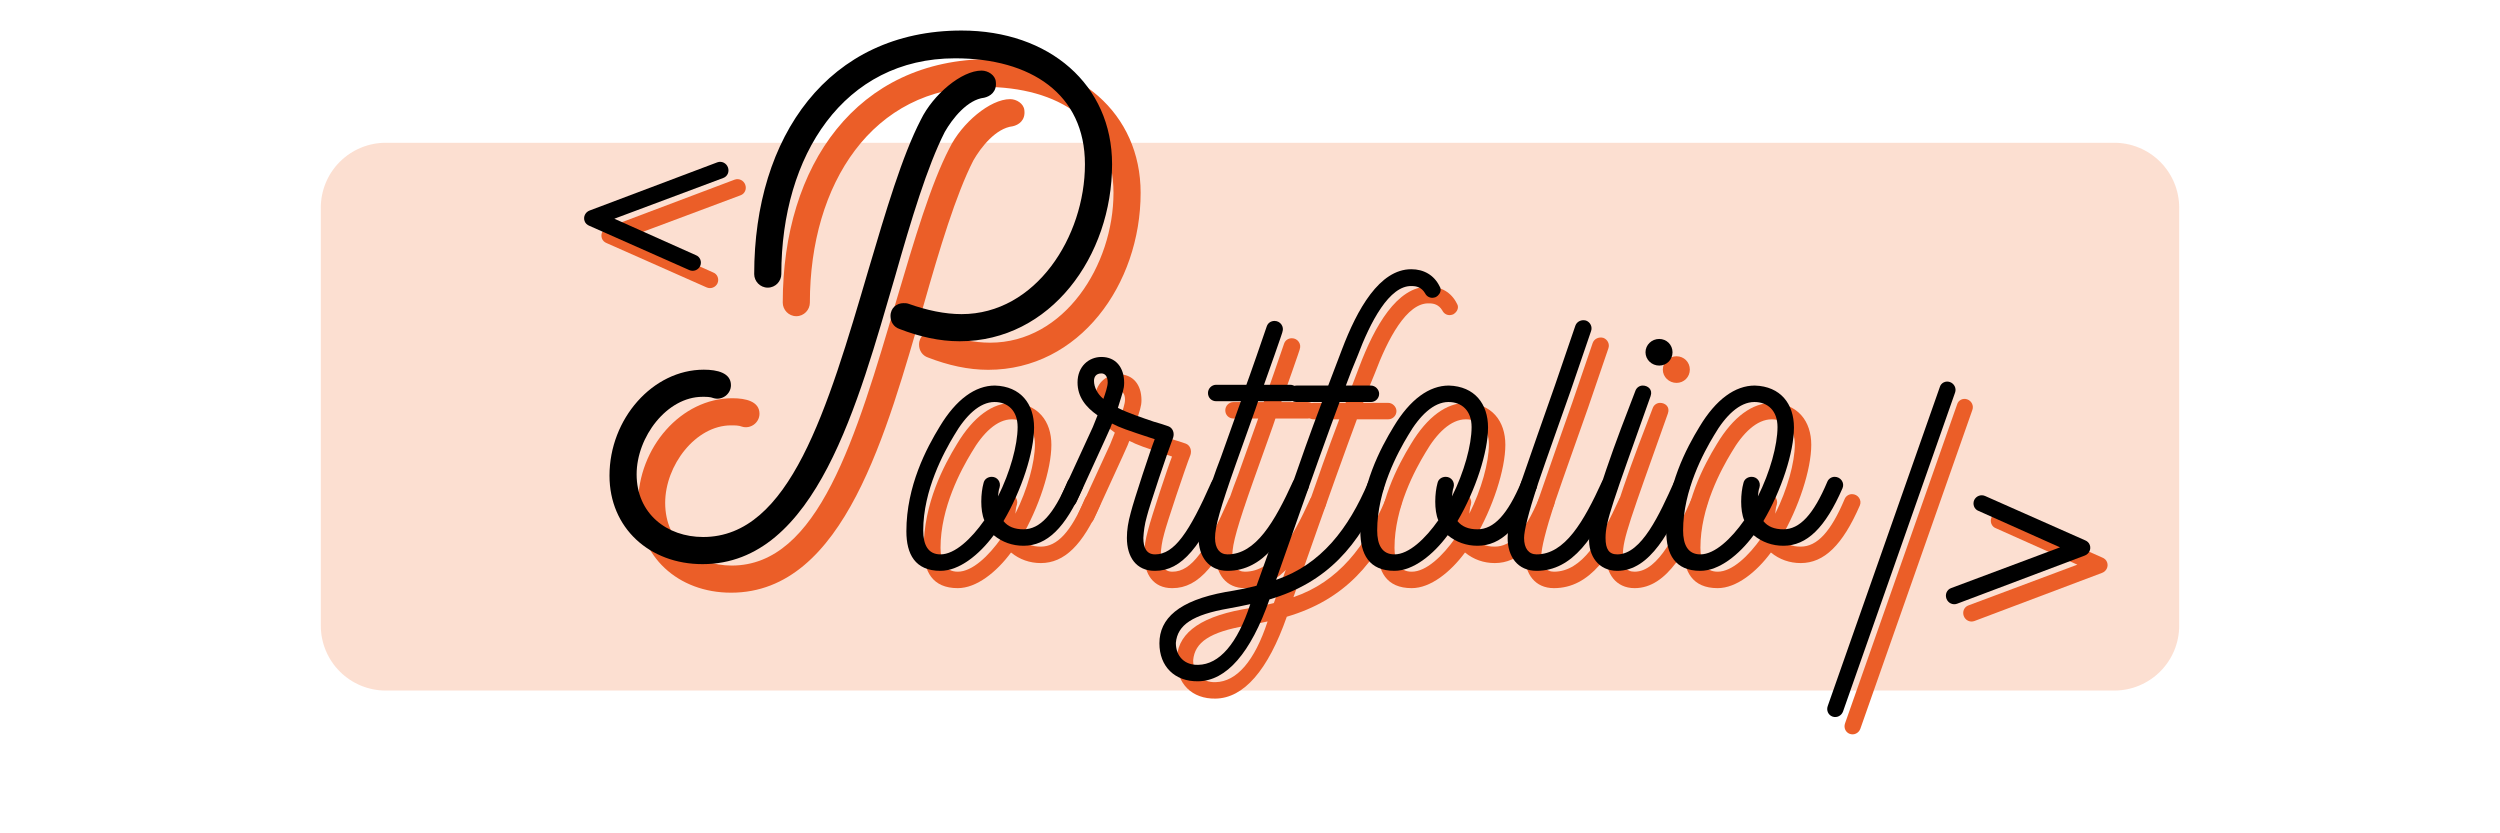 <svg xmlns="http://www.w3.org/2000/svg" xmlns:xlink="http://www.w3.org/1999/xlink" width="1500" zoomAndPan="magnify" viewBox="0 0 1125 375" height="500" preserveAspectRatio="xMidYMid meet" version="1.0"><defs><filter x="0%" y="0%" width="100%" height="100%" id="4a903f23b2"><feColorMatrix values="0 0 0 0 1 0 0 0 0 1 0 0 0 0 1 0 0 0 1 0" color-interpolation-filters="sRGB"/></filter><g/><mask id="b484e493fc"><g filter="url(#4a903f23b2)"><rect x="-112.5" width="1350" fill="#000000" y="-37.5" height="450" fill-opacity="0.2"/></g></mask><clipPath id="a1b2b1bd4c"><path d="M 0.238 0.078 L 837 0.078 L 837 246.75 L 0.238 246.75 Z M 0.238 0.078 " clip-rule="nonzero"/></clipPath><clipPath id="2d12285184"><path d="M 29.59 0.25 L 807.41 0.25 C 815.164 0.25 822.598 3.328 828.082 8.812 C 833.562 14.293 836.641 21.727 836.641 29.48 L 836.641 217.52 C 836.641 225.273 833.562 232.707 828.082 238.188 C 822.598 243.672 815.164 246.75 807.41 246.75 L 29.59 246.75 C 21.836 246.75 14.402 243.672 8.918 238.188 C 3.438 232.707 0.359 225.273 0.359 217.52 L 0.359 29.48 C 0.359 21.727 3.438 14.293 8.918 8.812 C 14.402 3.328 21.836 0.25 29.59 0.25 Z M 29.59 0.25 " clip-rule="nonzero"/></clipPath><clipPath id="6e5631b583"><rect x="0" width="838" y="0" height="247"/></clipPath></defs><g mask="url(#b484e493fc)"><g transform="matrix(1, 0, 0, 1, 144, 64)"><g clip-path="url(#6e5631b583)"><g clip-path="url(#a1b2b1bd4c)"><g clip-path="url(#2d12285184)"><path fill="#f05f1b" d="M 0.359 0.25 L 837.113 0.25 L 837.113 246.75 L 0.359 246.75 Z M 0.359 0.25 " fill-opacity="1" fill-rule="nonzero"/></g></g></g></g></g><g fill="#eb5e28" fill-opacity="1"><g transform="translate(416.187, 264.665)"><g><path d="M 78.789 -37.191 C 79.848 -39.66 77.91 -42.305 75.266 -42.305 C 73.855 -42.305 72.445 -41.422 71.918 -40.012 C 65.746 -25.383 59.578 -18.684 52.176 -18.684 C 48.121 -18.684 45.125 -19.918 43.184 -22.387 C 51.293 -36.133 56.934 -53.41 56.934 -64.512 C 56.934 -75.09 50.941 -83.02 39.309 -83.375 C 30.492 -83.375 21.855 -77.203 14.453 -64.867 C 8.637 -55.348 -0.527 -38.25 -0.527 -17.805 C -0.527 -7.578 3.348 0 14.805 0 C 23.266 0 32.258 -7.227 38.777 -16.039 C 42.656 -12.867 47.238 -11.281 52.176 -11.281 C 62.75 -11.281 71.035 -19.391 78.789 -37.191 Z M 37.898 -42.305 C 36.133 -42.305 34.547 -41.246 34.195 -39.484 C 32.961 -35.078 32.609 -27.32 34.547 -22.738 C 28.73 -14.453 21.328 -7.402 14.805 -7.402 C 9.164 -7.402 7.051 -11.809 7.051 -18.156 C 7.051 -36.312 16.395 -53.41 20.977 -60.988 C 26.086 -69.801 32.434 -75.969 39.129 -75.969 C 45.125 -75.969 49.531 -72.094 49.531 -64.688 C 49.531 -56.582 46.18 -44.418 40.719 -33.492 C 40.895 -34.723 40.895 -36.133 41.422 -37.543 C 42.129 -40.012 40.363 -42.305 37.898 -42.305 Z M 37.898 -42.305 "/></g></g></g><g fill="#eb5e28" fill-opacity="1"><g transform="translate(485.106, 264.665)"><g><path d="M 72.797 -41.949 C 72.27 -42.129 71.738 -42.305 71.211 -42.305 C 69.801 -42.305 68.566 -41.422 67.863 -40.012 C 57.816 -17.273 51.117 -7.402 42.48 -7.402 C 38.602 -7.402 37.191 -10.398 37.191 -14.805 C 37.367 -17.805 37.723 -20.801 38.777 -24.5 C 39.836 -28.906 48.297 -54.113 50.59 -59.93 C 51.293 -62.047 50.41 -64.336 48.473 -65.043 C 46.535 -65.746 44.242 -66.453 41.773 -67.156 C 36.664 -68.918 30.672 -70.859 25.734 -73.328 C 27.852 -80.199 28.555 -81.785 28.555 -84.605 C 28.555 -91.656 24.676 -96.242 18.332 -96.242 C 12.691 -96.242 7.578 -92.012 7.578 -84.785 C 7.578 -78.262 11.281 -73.68 16.57 -69.977 L 14.453 -64.688 L 0.352 -34.02 C 0.176 -33.492 0 -32.961 0 -32.434 C 0 -31.023 0.883 -29.789 2.113 -29.082 C 2.645 -28.906 3.172 -28.73 3.879 -28.73 C 5.113 -28.73 6.344 -29.438 7.051 -30.848 C 21.152 -61.691 22.387 -64.16 23.09 -66.277 C 26.969 -64.336 28.906 -63.633 42.305 -59.227 C 40.719 -55.348 32.961 -31.902 31.551 -26.262 C 30.316 -21.855 29.789 -18.332 29.789 -14.805 C 29.789 -6.168 34.02 0 42.305 0 L 42.48 0 C 54.465 0 63.277 -10.754 74.738 -37.016 C 74.914 -37.543 75.09 -38.074 75.09 -38.602 C 75.09 -40.012 74.207 -41.246 72.797 -41.949 Z M 21.152 -84.785 C 21.152 -83.02 20.094 -79.848 19.211 -77.379 C 16.57 -79.496 14.984 -82.668 14.984 -85.488 C 14.984 -87.426 16.039 -88.836 18.332 -88.836 C 19.742 -88.836 21.152 -87.781 21.152 -84.785 Z M 21.152 -84.785 "/></g></g></g><g fill="#eb5e28" fill-opacity="1"><g transform="translate(549.97, 264.665)"><g><path d="M 44.77 -41.949 C 44.242 -42.129 43.715 -42.305 43.184 -42.305 C 41.773 -42.305 40.363 -41.422 39.66 -40.188 C 31.375 -22.031 22.914 -7.402 10.223 -7.402 C 6.699 -7.402 4.582 -10.047 4.582 -14.805 C 4.582 -19.918 6.875 -28.027 14.102 -48.473 C 19.918 -64.867 22.914 -72.973 23.973 -76.324 L 38.426 -76.324 C 40.539 -76.324 42.129 -77.91 42.129 -80.023 C 42.129 -81.965 40.539 -83.727 38.426 -83.727 L 26.617 -83.727 C 27.852 -87.074 35.43 -108.578 34.902 -107.523 C 35.781 -109.812 34.02 -112.457 31.375 -112.457 C 29.789 -112.457 28.379 -111.574 27.852 -109.988 C 27.672 -109.285 19.035 -84.43 18.684 -83.727 L 5.113 -83.727 C 2.996 -83.727 1.41 -81.965 1.41 -80.023 C 1.41 -77.91 2.996 -76.324 5.113 -76.324 L 16.215 -76.324 L 7.227 -51.117 C 1.586 -36.664 -2.82 -21.328 -2.82 -14.805 C -2.82 -6.344 1.762 0 10.223 0 C 26.441 0 36.312 -14.984 46.535 -37.016 C 46.711 -37.543 46.887 -38.074 46.887 -38.602 C 46.887 -40.012 46.004 -41.246 44.77 -41.949 Z M 44.77 -41.949 "/></g></g></g><g fill="#eb5e28" fill-opacity="1"><g transform="translate(586.632, 264.665)"><g><path d="M 68.918 -128.145 C 66.453 -133.078 61.867 -135.723 56.23 -135.723 C 41.949 -135.723 31.902 -117.746 25.031 -99.59 L 18.859 -83.375 L 4.582 -83.375 C 2.469 -83.375 0.883 -81.609 0.883 -79.672 C 0.883 -77.555 2.469 -75.969 4.582 -75.969 L 16.039 -75.969 C 5.289 -47.59 -0.352 -29.262 -13.395 6.699 C -18.156 7.934 -22.914 8.812 -27.32 9.52 C -48.473 13.395 -57.109 21.504 -57.109 32.609 C -57.109 43.008 -50.234 49.883 -39.66 49.707 C -26.969 49.531 -16.039 37.016 -7.578 12.867 C 18.156 5.289 32.785 -11.105 43.715 -36.84 C 43.891 -37.367 44.066 -37.898 44.066 -38.426 C 44.066 -39.836 43.184 -41.07 41.773 -41.773 C 41.246 -41.949 40.719 -42.129 40.188 -42.129 C 38.777 -42.129 37.543 -41.246 36.84 -39.836 C 28.027 -19.035 15.688 -2.82 -4.582 4.055 C 13.219 -46.711 18.684 -61.691 23.973 -75.969 L 38.074 -75.969 C 40.012 -75.969 41.773 -77.555 41.773 -79.672 C 41.773 -81.609 40.012 -83.375 38.074 -83.375 L 26.793 -83.375 C 28.379 -87.781 30.316 -92.539 32.082 -96.77 C 37.723 -111.754 46.359 -128.672 56.582 -128.145 C 58.52 -128.145 60.812 -127.617 62.398 -124.973 C 63.102 -123.562 64.336 -122.855 65.746 -122.855 C 66.277 -122.855 66.805 -123.031 67.332 -123.211 C 68.566 -123.914 69.449 -125.148 69.449 -126.559 C 69.449 -127.086 69.273 -127.617 68.918 -128.145 Z M -16.215 14.984 C -22.031 32.785 -30.141 42.129 -39.66 42.305 C -45.652 42.48 -49.707 38.602 -49.707 32.434 C -49 24.324 -42.129 19.742 -25.91 16.922 C -22.738 16.395 -19.566 15.688 -16.215 14.984 Z M -16.215 14.984 "/></g></g></g><g fill="#eb5e28" fill-opacity="1"><g transform="translate(620.475, 264.665)"><g><path d="M 78.789 -37.191 C 79.848 -39.66 77.91 -42.305 75.266 -42.305 C 73.855 -42.305 72.445 -41.422 71.918 -40.012 C 65.746 -25.383 59.578 -18.684 52.176 -18.684 C 48.121 -18.684 45.125 -19.918 43.184 -22.387 C 51.293 -36.133 56.934 -53.41 56.934 -64.512 C 56.934 -75.09 50.941 -83.02 39.309 -83.375 C 30.492 -83.375 21.855 -77.203 14.453 -64.867 C 8.637 -55.348 -0.527 -38.25 -0.527 -17.805 C -0.527 -7.578 3.348 0 14.805 0 C 23.266 0 32.258 -7.227 38.777 -16.039 C 42.656 -12.867 47.238 -11.281 52.176 -11.281 C 62.75 -11.281 71.035 -19.391 78.789 -37.191 Z M 37.898 -42.305 C 36.133 -42.305 34.547 -41.246 34.195 -39.484 C 32.961 -35.078 32.609 -27.32 34.547 -22.738 C 28.73 -14.453 21.328 -7.402 14.805 -7.402 C 9.164 -7.402 7.051 -11.809 7.051 -18.156 C 7.051 -36.312 16.395 -53.41 20.977 -60.988 C 26.086 -69.801 32.434 -75.969 39.129 -75.969 C 45.125 -75.969 49.531 -72.094 49.531 -64.688 C 49.531 -56.582 46.18 -44.418 40.719 -33.492 C 40.895 -34.723 40.895 -36.133 41.422 -37.543 C 42.129 -40.012 40.363 -42.305 37.898 -42.305 Z M 37.898 -42.305 "/></g></g></g><g fill="#eb5e28" fill-opacity="1"><g transform="translate(689.393, 264.665)"><g><path d="M 44.418 -41.949 C 43.891 -42.129 43.359 -42.305 42.832 -42.305 C 41.422 -42.305 40.012 -41.422 39.309 -40.188 C 31.023 -22.031 22.562 -7.402 9.871 -7.402 C 6.344 -7.402 4.23 -10.047 4.23 -14.805 C 4.23 -17.98 6.168 -25.91 10.047 -37.898 C 15.16 -52.879 20.27 -66.98 25.207 -81.082 L 34.371 -107.875 C 35.078 -109.812 34.02 -111.93 32.082 -112.633 C 30.141 -113.164 28.027 -112.281 27.32 -110.344 L 18.156 -83.551 C 13.043 -68.918 7.754 -54.113 2.996 -40.188 C -1.41 -26.262 -3.172 -19.918 -3.172 -14.805 C -3.172 -6.344 1.41 0 9.871 0 C 26.086 0 35.957 -14.984 46.18 -37.016 C 46.359 -37.543 46.535 -38.074 46.535 -38.602 C 46.535 -40.012 45.652 -41.246 44.418 -41.949 Z M 44.418 -41.949 "/></g></g></g><g fill="#eb5e28" fill-opacity="1"><g transform="translate(725.703, 264.665)"><g><path d="M 28.73 -92.363 C 32.082 -92.363 34.723 -95.008 34.723 -98.355 C 34.723 -101.703 32.082 -104.348 28.73 -104.348 C 25.383 -104.348 22.562 -101.703 22.562 -98.355 C 22.562 -95.008 25.383 -92.363 28.73 -92.363 Z M 40.363 -41.949 C 39.836 -42.129 39.484 -42.305 38.953 -42.305 C 37.543 -42.305 36.133 -41.422 35.43 -40.012 C 28.906 -25.559 20.801 -7.402 9.871 -7.402 C 6.168 -7.402 4.582 -9.695 4.582 -14.805 C 4.582 -22.387 7.754 -30.492 24.852 -78.613 C 25.91 -81.609 23.621 -83.375 21.328 -83.375 C 19.918 -83.375 18.508 -82.492 17.98 -80.906 C 10.223 -60.812 -2.293 -28.555 -2.82 -14.805 C -3.172 -6.699 1.41 0 9.871 0 C 24.676 0 33.844 -17.98 42.305 -37.016 C 42.48 -37.543 42.656 -38.074 42.656 -38.602 C 42.656 -40.012 41.773 -41.422 40.363 -41.949 Z M 40.363 -41.949 "/></g></g></g><g fill="#eb5e28" fill-opacity="1"><g transform="translate(758.135, 264.665)"><g><path d="M 78.789 -37.191 C 79.848 -39.66 77.91 -42.305 75.266 -42.305 C 73.855 -42.305 72.445 -41.422 71.918 -40.012 C 65.746 -25.383 59.578 -18.684 52.176 -18.684 C 48.121 -18.684 45.125 -19.918 43.184 -22.387 C 51.293 -36.133 56.934 -53.41 56.934 -64.512 C 56.934 -75.09 50.941 -83.02 39.309 -83.375 C 30.492 -83.375 21.855 -77.203 14.453 -64.867 C 8.637 -55.348 -0.527 -38.25 -0.527 -17.805 C -0.527 -7.578 3.348 0 14.805 0 C 23.266 0 32.258 -7.227 38.777 -16.039 C 42.656 -12.867 47.238 -11.281 52.176 -11.281 C 62.75 -11.281 71.035 -19.391 78.789 -37.191 Z M 37.898 -42.305 C 36.133 -42.305 34.547 -41.246 34.195 -39.484 C 32.961 -35.078 32.609 -27.32 34.547 -22.738 C 28.73 -14.453 21.328 -7.402 14.805 -7.402 C 9.164 -7.402 7.051 -11.809 7.051 -18.156 C 7.051 -36.312 16.395 -53.41 20.977 -60.988 C 26.086 -69.801 32.434 -75.969 39.129 -75.969 C 45.125 -75.969 49.531 -72.094 49.531 -64.688 C 49.531 -56.582 46.18 -44.418 40.719 -33.492 C 40.895 -34.723 40.895 -36.133 41.422 -37.543 C 42.129 -40.012 40.363 -42.305 37.898 -42.305 Z M 37.898 -42.305 "/></g></g></g><g fill="#000000" fill-opacity="1"><g transform="translate(408.397, 256.875)"><g><path d="M 78.789 -37.191 C 79.848 -39.66 77.91 -42.305 75.266 -42.305 C 73.855 -42.305 72.445 -41.422 71.918 -40.012 C 65.746 -25.383 59.578 -18.684 52.176 -18.684 C 48.121 -18.684 45.125 -19.918 43.184 -22.387 C 51.293 -36.133 56.934 -53.41 56.934 -64.512 C 56.934 -75.09 50.941 -83.02 39.309 -83.375 C 30.492 -83.375 21.855 -77.203 14.453 -64.867 C 8.637 -55.348 -0.527 -38.25 -0.527 -17.805 C -0.527 -7.578 3.348 0 14.805 0 C 23.266 0 32.258 -7.227 38.777 -16.039 C 42.656 -12.867 47.238 -11.281 52.176 -11.281 C 62.75 -11.281 71.035 -19.391 78.789 -37.191 Z M 37.898 -42.305 C 36.133 -42.305 34.547 -41.246 34.195 -39.484 C 32.961 -35.078 32.609 -27.32 34.547 -22.738 C 28.73 -14.453 21.328 -7.402 14.805 -7.402 C 9.164 -7.402 7.051 -11.809 7.051 -18.156 C 7.051 -36.312 16.395 -53.41 20.977 -60.988 C 26.086 -69.801 32.434 -75.969 39.129 -75.969 C 45.125 -75.969 49.531 -72.094 49.531 -64.688 C 49.531 -56.582 46.18 -44.418 40.719 -33.492 C 40.895 -34.723 40.895 -36.133 41.422 -37.543 C 42.129 -40.012 40.363 -42.305 37.898 -42.305 Z M 37.898 -42.305 "/></g></g></g><g fill="#000000" fill-opacity="1"><g transform="translate(477.315, 256.875)"><g><path d="M 72.797 -41.949 C 72.27 -42.129 71.738 -42.305 71.211 -42.305 C 69.801 -42.305 68.566 -41.422 67.863 -40.012 C 57.816 -17.273 51.117 -7.402 42.48 -7.402 C 38.602 -7.402 37.191 -10.398 37.191 -14.805 C 37.367 -17.805 37.723 -20.801 38.777 -24.5 C 39.836 -28.906 48.297 -54.113 50.59 -59.93 C 51.293 -62.047 50.41 -64.336 48.473 -65.043 C 46.535 -65.746 44.242 -66.453 41.773 -67.156 C 36.664 -68.918 30.672 -70.859 25.734 -73.328 C 27.852 -80.199 28.555 -81.785 28.555 -84.605 C 28.555 -91.656 24.676 -96.242 18.332 -96.242 C 12.691 -96.242 7.578 -92.012 7.578 -84.785 C 7.578 -78.262 11.281 -73.68 16.57 -69.977 L 14.453 -64.688 L 0.352 -34.02 C 0.176 -33.492 0 -32.961 0 -32.434 C 0 -31.023 0.883 -29.789 2.113 -29.082 C 2.645 -28.906 3.172 -28.73 3.879 -28.73 C 5.113 -28.73 6.344 -29.438 7.051 -30.848 C 21.152 -61.691 22.387 -64.16 23.09 -66.277 C 26.969 -64.336 28.906 -63.633 42.305 -59.227 C 40.719 -55.348 32.961 -31.902 31.551 -26.262 C 30.316 -21.855 29.789 -18.332 29.789 -14.805 C 29.789 -6.168 34.02 0 42.305 0 L 42.48 0 C 54.465 0 63.277 -10.754 74.738 -37.016 C 74.914 -37.543 75.09 -38.074 75.09 -38.602 C 75.09 -40.012 74.207 -41.246 72.797 -41.949 Z M 21.152 -84.785 C 21.152 -83.02 20.094 -79.848 19.211 -77.379 C 16.57 -79.496 14.984 -82.668 14.984 -85.488 C 14.984 -87.426 16.039 -88.836 18.332 -88.836 C 19.742 -88.836 21.152 -87.781 21.152 -84.785 Z M 21.152 -84.785 "/></g></g></g><g fill="#000000" fill-opacity="1"><g transform="translate(542.18, 256.875)"><g><path d="M 44.77 -41.949 C 44.242 -42.129 43.715 -42.305 43.184 -42.305 C 41.773 -42.305 40.363 -41.422 39.66 -40.188 C 31.375 -22.031 22.914 -7.402 10.223 -7.402 C 6.699 -7.402 4.582 -10.047 4.582 -14.805 C 4.582 -19.918 6.875 -28.027 14.102 -48.473 C 19.918 -64.867 22.914 -72.973 23.973 -76.324 L 38.426 -76.324 C 40.539 -76.324 42.129 -77.91 42.129 -80.023 C 42.129 -81.965 40.539 -83.727 38.426 -83.727 L 26.617 -83.727 C 27.852 -87.074 35.43 -108.578 34.902 -107.523 C 35.781 -109.812 34.02 -112.457 31.375 -112.457 C 29.789 -112.457 28.379 -111.574 27.852 -109.988 C 27.672 -109.285 19.035 -84.43 18.684 -83.727 L 5.113 -83.727 C 2.996 -83.727 1.41 -81.965 1.41 -80.023 C 1.41 -77.91 2.996 -76.324 5.113 -76.324 L 16.215 -76.324 L 7.227 -51.117 C 1.586 -36.664 -2.82 -21.328 -2.82 -14.805 C -2.82 -6.344 1.762 0 10.223 0 C 26.441 0 36.312 -14.984 46.535 -37.016 C 46.711 -37.543 46.887 -38.074 46.887 -38.602 C 46.887 -40.012 46.004 -41.246 44.77 -41.949 Z M 44.77 -41.949 "/></g></g></g><g fill="#000000" fill-opacity="1"><g transform="translate(578.842, 256.875)"><g><path d="M 68.918 -128.145 C 66.453 -133.078 61.867 -135.723 56.23 -135.723 C 41.949 -135.723 31.902 -117.746 25.031 -99.59 L 18.859 -83.375 L 4.582 -83.375 C 2.469 -83.375 0.883 -81.609 0.883 -79.672 C 0.883 -77.555 2.469 -75.969 4.582 -75.969 L 16.039 -75.969 C 5.289 -47.59 -0.352 -29.262 -13.395 6.699 C -18.156 7.934 -22.914 8.812 -27.32 9.52 C -48.473 13.395 -57.109 21.504 -57.109 32.609 C -57.109 43.008 -50.234 49.883 -39.66 49.707 C -26.969 49.531 -16.039 37.016 -7.578 12.867 C 18.156 5.289 32.785 -11.105 43.715 -36.84 C 43.891 -37.367 44.066 -37.898 44.066 -38.426 C 44.066 -39.836 43.184 -41.07 41.773 -41.773 C 41.246 -41.949 40.719 -42.129 40.188 -42.129 C 38.777 -42.129 37.543 -41.246 36.84 -39.836 C 28.027 -19.035 15.688 -2.82 -4.582 4.055 C 13.219 -46.711 18.684 -61.691 23.973 -75.969 L 38.074 -75.969 C 40.012 -75.969 41.773 -77.555 41.773 -79.672 C 41.773 -81.609 40.012 -83.375 38.074 -83.375 L 26.793 -83.375 C 28.379 -87.781 30.316 -92.539 32.082 -96.77 C 37.723 -111.754 46.359 -128.672 56.582 -128.145 C 58.52 -128.145 60.812 -127.617 62.398 -124.973 C 63.102 -123.562 64.336 -122.855 65.746 -122.855 C 66.277 -122.855 66.805 -123.031 67.332 -123.211 C 68.566 -123.914 69.449 -125.148 69.449 -126.559 C 69.449 -127.086 69.273 -127.617 68.918 -128.145 Z M -16.215 14.984 C -22.031 32.785 -30.141 42.129 -39.66 42.305 C -45.652 42.48 -49.707 38.602 -49.707 32.434 C -49 24.324 -42.129 19.742 -25.91 16.922 C -22.738 16.395 -19.566 15.688 -16.215 14.984 Z M -16.215 14.984 "/></g></g></g><g fill="#000000" fill-opacity="1"><g transform="translate(612.684, 256.875)"><g><path d="M 78.789 -37.191 C 79.848 -39.66 77.91 -42.305 75.266 -42.305 C 73.855 -42.305 72.445 -41.422 71.918 -40.012 C 65.746 -25.383 59.578 -18.684 52.176 -18.684 C 48.121 -18.684 45.125 -19.918 43.184 -22.387 C 51.293 -36.133 56.934 -53.41 56.934 -64.512 C 56.934 -75.09 50.941 -83.02 39.309 -83.375 C 30.492 -83.375 21.855 -77.203 14.453 -64.867 C 8.637 -55.348 -0.527 -38.25 -0.527 -17.805 C -0.527 -7.578 3.348 0 14.805 0 C 23.266 0 32.258 -7.227 38.777 -16.039 C 42.656 -12.867 47.238 -11.281 52.176 -11.281 C 62.75 -11.281 71.035 -19.391 78.789 -37.191 Z M 37.898 -42.305 C 36.133 -42.305 34.547 -41.246 34.195 -39.484 C 32.961 -35.078 32.609 -27.32 34.547 -22.738 C 28.73 -14.453 21.328 -7.402 14.805 -7.402 C 9.164 -7.402 7.051 -11.809 7.051 -18.156 C 7.051 -36.312 16.395 -53.41 20.977 -60.988 C 26.086 -69.801 32.434 -75.969 39.129 -75.969 C 45.125 -75.969 49.531 -72.094 49.531 -64.688 C 49.531 -56.582 46.18 -44.418 40.719 -33.492 C 40.895 -34.723 40.895 -36.133 41.422 -37.543 C 42.129 -40.012 40.363 -42.305 37.898 -42.305 Z M 37.898 -42.305 "/></g></g></g><g fill="#000000" fill-opacity="1"><g transform="translate(681.603, 256.875)"><g><path d="M 44.418 -41.949 C 43.891 -42.129 43.359 -42.305 42.832 -42.305 C 41.422 -42.305 40.012 -41.422 39.309 -40.188 C 31.023 -22.031 22.562 -7.402 9.871 -7.402 C 6.344 -7.402 4.23 -10.047 4.23 -14.805 C 4.23 -17.98 6.168 -25.91 10.047 -37.898 C 15.16 -52.879 20.27 -66.98 25.207 -81.082 L 34.371 -107.875 C 35.078 -109.812 34.02 -111.93 32.082 -112.633 C 30.141 -113.164 28.027 -112.281 27.32 -110.344 L 18.156 -83.551 C 13.043 -68.918 7.754 -54.113 2.996 -40.188 C -1.41 -26.262 -3.172 -19.918 -3.172 -14.805 C -3.172 -6.344 1.41 0 9.871 0 C 26.086 0 35.957 -14.984 46.18 -37.016 C 46.359 -37.543 46.535 -38.074 46.535 -38.602 C 46.535 -40.012 45.652 -41.246 44.418 -41.949 Z M 44.418 -41.949 "/></g></g></g><g fill="#000000" fill-opacity="1"><g transform="translate(717.913, 256.875)"><g><path d="M 28.73 -92.363 C 32.082 -92.363 34.723 -95.008 34.723 -98.355 C 34.723 -101.703 32.082 -104.348 28.73 -104.348 C 25.383 -104.348 22.562 -101.703 22.562 -98.355 C 22.562 -95.008 25.383 -92.363 28.73 -92.363 Z M 40.363 -41.949 C 39.836 -42.129 39.484 -42.305 38.953 -42.305 C 37.543 -42.305 36.133 -41.422 35.43 -40.012 C 28.906 -25.559 20.801 -7.402 9.871 -7.402 C 6.168 -7.402 4.582 -9.695 4.582 -14.805 C 4.582 -22.387 7.754 -30.492 24.852 -78.613 C 25.91 -81.609 23.621 -83.375 21.328 -83.375 C 19.918 -83.375 18.508 -82.492 17.98 -80.906 C 10.223 -60.812 -2.293 -28.555 -2.82 -14.805 C -3.172 -6.699 1.41 0 9.871 0 C 24.676 0 33.844 -17.98 42.305 -37.016 C 42.48 -37.543 42.656 -38.074 42.656 -38.602 C 42.656 -40.012 41.773 -41.422 40.363 -41.949 Z M 40.363 -41.949 "/></g></g></g><g fill="#000000" fill-opacity="1"><g transform="translate(750.345, 256.875)"><g><path d="M 78.789 -37.191 C 79.848 -39.66 77.91 -42.305 75.266 -42.305 C 73.855 -42.305 72.445 -41.422 71.918 -40.012 C 65.746 -25.383 59.578 -18.684 52.176 -18.684 C 48.121 -18.684 45.125 -19.918 43.184 -22.387 C 51.293 -36.133 56.934 -53.41 56.934 -64.512 C 56.934 -75.09 50.941 -83.02 39.309 -83.375 C 30.492 -83.375 21.855 -77.203 14.453 -64.867 C 8.637 -55.348 -0.527 -38.25 -0.527 -17.805 C -0.527 -7.578 3.348 0 14.805 0 C 23.266 0 32.258 -7.227 38.777 -16.039 C 42.656 -12.867 47.238 -11.281 52.176 -11.281 C 62.75 -11.281 71.035 -19.391 78.789 -37.191 Z M 37.898 -42.305 C 36.133 -42.305 34.547 -41.246 34.195 -39.484 C 32.961 -35.078 32.609 -27.32 34.547 -22.738 C 28.73 -14.453 21.328 -7.402 14.805 -7.402 C 9.164 -7.402 7.051 -11.809 7.051 -18.156 C 7.051 -36.312 16.395 -53.41 20.977 -60.988 C 26.086 -69.801 32.434 -75.969 39.129 -75.969 C 45.125 -75.969 49.531 -72.094 49.531 -64.688 C 49.531 -56.582 46.18 -44.418 40.719 -33.492 C 40.895 -34.723 40.895 -36.133 41.422 -37.543 C 42.129 -40.012 40.363 -42.305 37.898 -42.305 Z M 37.898 -42.305 "/></g></g></g><g fill="#eb5e28" fill-opacity="1"><g transform="translate(287.119, 248.975)"><g><path d="M 226.164 -162.211 C 226.164 -197.965 197.965 -222.387 158.43 -222.387 C 98.547 -222.387 65.117 -174.711 65.117 -112.793 C 65.117 -109.594 67.734 -106.688 71.223 -106.688 C 74.711 -106.688 77.324 -109.594 77.324 -112.793 C 77.324 -166.281 105.523 -209.887 155.523 -209.887 C 189.535 -209.887 213.953 -193.898 213.953 -162.211 C 213.953 -129.652 191.863 -94.77 158.43 -94.77 C 150.875 -94.77 142.734 -96.512 134.594 -99.418 C 133.723 -99.711 133.141 -99.711 132.27 -99.711 C 129.363 -99.711 126.453 -97.676 126.453 -93.895 C 126.453 -91.281 127.906 -88.953 130.523 -88.082 C 139.535 -84.594 148.547 -82.559 157.559 -82.559 C 198.547 -82.559 226.164 -120.93 226.164 -162.211 Z M 150.875 -176.746 C 154.363 -182.852 161.047 -191.281 168.605 -192.152 C 171.223 -192.734 174.418 -194.77 173.84 -199.422 C 173.547 -202.328 170.352 -204.363 167.441 -204.363 C 158.43 -204.363 145.641 -193.605 140.117 -182.27 C 131.688 -165.988 124.418 -141.281 116.57 -114.828 C 97.965 -51.453 81.105 5.523 42.152 5.523 C 25.871 5.523 12.211 -4.941 12.211 -22.676 C 12.211 -39.535 25.871 -57.559 41.859 -57.559 C 43.605 -57.559 45.348 -57.559 46.801 -56.977 C 50.582 -55.812 54.652 -58.723 54.652 -62.793 C 54.652 -68.316 48.547 -69.77 42.441 -69.77 C 19.477 -69.77 0 -47.676 0 -22.094 C 0 1.453 18.023 17.734 41.859 17.734 C 93.023 17.734 111.918 -55.234 128.488 -111.629 C 135.758 -137.211 143.023 -161.34 150.875 -176.746 Z M 150.875 -176.746 "/></g></g></g><g fill="#000000" fill-opacity="1"><g transform="translate(274.271, 236.127)"><g><path d="M 226.164 -162.211 C 226.164 -197.965 197.965 -222.387 158.43 -222.387 C 98.547 -222.387 65.117 -174.711 65.117 -112.793 C 65.117 -109.594 67.734 -106.688 71.223 -106.688 C 74.711 -106.688 77.324 -109.594 77.324 -112.793 C 77.324 -166.281 105.523 -209.887 155.523 -209.887 C 189.535 -209.887 213.953 -193.898 213.953 -162.211 C 213.953 -129.652 191.863 -94.77 158.43 -94.77 C 150.875 -94.77 142.734 -96.512 134.594 -99.418 C 133.723 -99.711 133.141 -99.711 132.27 -99.711 C 129.363 -99.711 126.453 -97.676 126.453 -93.895 C 126.453 -91.281 127.906 -88.953 130.523 -88.082 C 139.535 -84.594 148.547 -82.559 157.559 -82.559 C 198.547 -82.559 226.164 -120.93 226.164 -162.211 Z M 150.875 -176.746 C 154.363 -182.852 161.047 -191.281 168.605 -192.152 C 171.223 -192.734 174.418 -194.77 173.84 -199.422 C 173.547 -202.328 170.352 -204.363 167.441 -204.363 C 158.43 -204.363 145.641 -193.605 140.117 -182.27 C 131.688 -165.988 124.418 -141.281 116.57 -114.828 C 97.965 -51.453 81.105 5.523 42.152 5.523 C 25.871 5.523 12.211 -4.941 12.211 -22.676 C 12.211 -39.535 25.871 -57.559 41.859 -57.559 C 43.605 -57.559 45.348 -57.559 46.801 -56.977 C 50.582 -55.812 54.652 -58.723 54.652 -62.793 C 54.652 -68.316 48.547 -69.77 42.441 -69.77 C 19.477 -69.77 0 -47.676 0 -22.094 C 0 1.453 18.023 17.734 41.859 17.734 C 93.023 17.734 111.918 -55.234 128.488 -111.629 C 135.758 -137.211 143.023 -161.34 150.875 -176.746 Z M 150.875 -176.746 "/></g></g></g><g fill="#eb5e28" fill-opacity="1"><g transform="translate(831.513, 308.917)"><g><path d="M 53.762 -129.203 C 51.82 -129.906 49.707 -128.852 49.18 -126.91 L -1.234 16.57 C -1.938 18.508 -1.059 20.621 0.883 21.328 C 2.82 22.031 4.934 20.977 5.641 19.035 L 56.051 -124.441 C 56.758 -126.383 55.699 -128.496 53.762 -129.203 Z M 53.762 -129.203 "/></g></g></g><g fill="#eb5e28" fill-opacity="1"><g transform="translate(868.175, 308.917)"><g><path d="M 15.512 -31.727 C 16.215 -29.789 18.332 -28.73 20.27 -29.438 L 77.734 -51.117 C 79.672 -51.82 80.73 -53.938 80.023 -55.875 C 79.672 -56.934 78.789 -57.637 77.91 -57.992 L 32.961 -77.91 C 31.023 -78.789 28.906 -77.91 28.027 -76.145 C 27.145 -74.207 28.027 -71.918 29.965 -71.211 L 66.629 -54.82 L 17.625 -36.488 C 15.688 -35.781 14.805 -33.668 15.512 -31.727 Z M 15.512 -31.727 "/></g></g></g><g fill="#000000" fill-opacity="1"><g transform="translate(823.723, 301.127)"><g><path d="M 53.762 -129.203 C 51.82 -129.906 49.707 -128.852 49.18 -126.91 L -1.234 16.57 C -1.938 18.508 -1.059 20.621 0.883 21.328 C 2.82 22.031 4.934 20.977 5.641 19.035 L 56.051 -124.441 C 56.758 -126.383 55.699 -128.496 53.762 -129.203 Z M 53.762 -129.203 "/></g></g></g><g fill="#000000" fill-opacity="1"><g transform="translate(860.385, 301.127)"><g><path d="M 15.512 -31.727 C 16.215 -29.789 18.332 -28.73 20.27 -29.438 L 77.734 -51.117 C 79.672 -51.82 80.73 -53.938 80.023 -55.875 C 79.672 -56.934 78.789 -57.637 77.91 -57.992 L 32.961 -77.91 C 31.023 -78.789 28.906 -77.91 28.027 -76.145 C 27.145 -74.207 28.027 -71.918 29.965 -71.211 L 66.629 -54.82 L 17.625 -36.488 C 15.688 -35.781 14.805 -33.668 15.512 -31.727 Z M 15.512 -31.727 "/></g></g></g><g fill="#eb5e28" fill-opacity="1"><g transform="translate(255.343, 158.917)"><g><path d="M 80.023 -75.793 C 79.32 -77.734 77.203 -78.789 75.266 -78.086 L 17.805 -56.406 C 15.863 -55.699 14.805 -53.586 15.512 -51.645 C 15.863 -50.59 16.746 -49.883 17.625 -49.531 L 62.574 -29.613 C 64.512 -28.73 66.629 -29.613 67.508 -31.375 C 68.391 -33.312 67.508 -35.605 65.57 -36.312 L 28.906 -52.703 L 77.91 -71.035 C 79.848 -71.738 80.73 -73.855 80.023 -75.793 Z M 80.023 -75.793 "/></g></g></g><g fill="#000000" fill-opacity="1"><g transform="translate(247.553, 151.127)"><g><path d="M 80.023 -75.793 C 79.32 -77.734 77.203 -78.789 75.266 -78.086 L 17.805 -56.406 C 15.863 -55.699 14.805 -53.586 15.512 -51.645 C 15.863 -50.59 16.746 -49.883 17.625 -49.531 L 62.574 -29.613 C 64.512 -28.73 66.629 -29.613 67.508 -31.375 C 68.391 -33.312 67.508 -35.605 65.57 -36.312 L 28.906 -52.703 L 77.91 -71.035 C 79.848 -71.738 80.73 -73.855 80.023 -75.793 Z M 80.023 -75.793 "/></g></g></g></svg>
